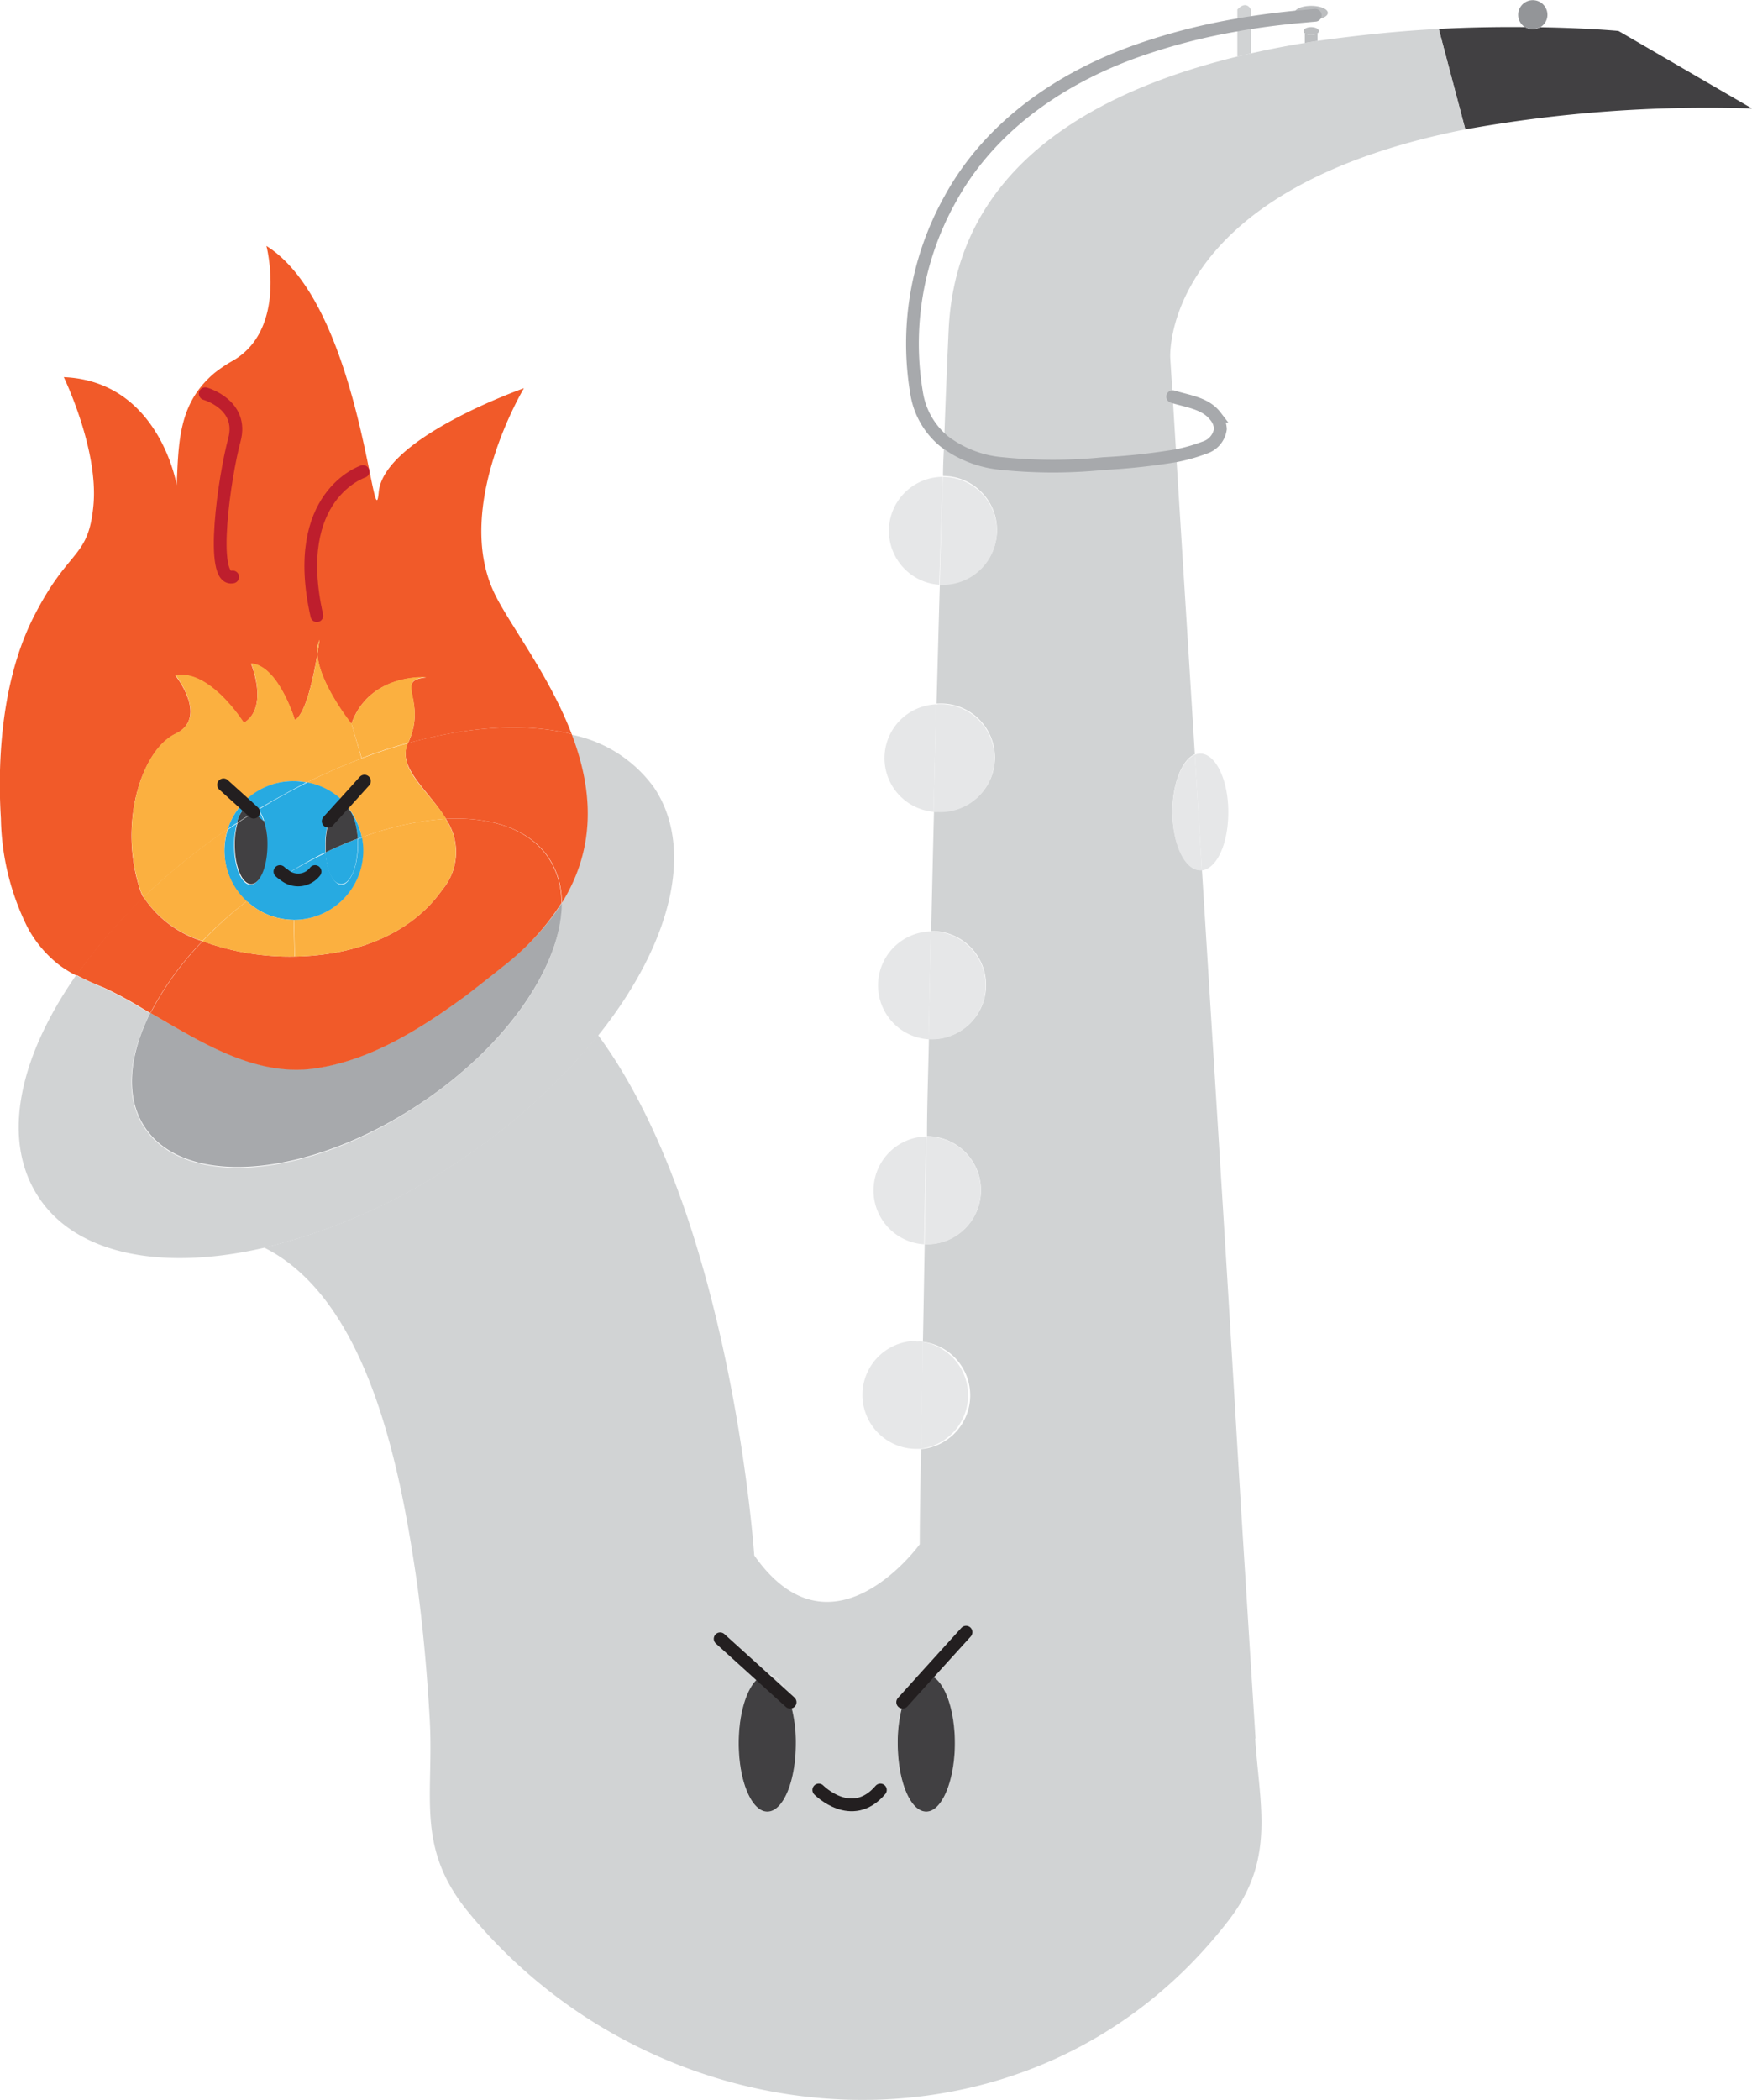 <svg xmlns="http://www.w3.org/2000/svg" viewBox="0 0 137.63 164.88"><defs><style>.cls-1{fill:#414042;}.cls-2{fill:#939598;}.cls-3{fill:#d1d3d4;}.cls-4{fill:#bcbec0;}.cls-5{fill:#e6e7e8;}.cls-6{fill:#f15a29;}.cls-7{fill:#a7a9ac;}.cls-8{fill:#fbb040;}.cls-9{fill:#27aae1;}.cls-10,.cls-11,.cls-12{fill:none;stroke-linecap:round;stroke-miterlimit:10;}.cls-10{stroke:#a7a9ac;}.cls-11{stroke:#231f20;}.cls-12{stroke:#be1e2d;}</style></defs><title>Asset 2</title><g id="Layer_2" data-name="Layer 2"><g id="fireSax"><path class="cls-1" d="M127.39,2.68l10.49,6.09a107.13,107.13,0,0,0-22.52,1.64l-2.09-7.89c2.5-.13,4.8-.16,6.8-.14a1.16,1.16,0,0,0,.59.16,1.21,1.21,0,0,0,.57-.15C125,2.45,127.39,2.68,127.39,2.68Z" transform="translate(-0.25 -0.25)"/><path class="cls-2" d="M121.81,1.4a1.14,1.14,0,0,1-.58,1h-1.16a1.15,1.15,0,1,1,1.74-1Z" transform="translate(-0.25 -0.25)"/><path class="cls-2" d="M120.07,2.38h1.16a1.21,1.21,0,0,1-.57.15A1.16,1.16,0,0,1,120.07,2.38Z" transform="translate(-0.25 -0.25)"/><path class="cls-3" d="M113.27,2.52l2.09,7.89h0c-24,4.74-23.18,17.94-23.18,17.94.06,1,.13,2,.19,3,.09,1.55.19,3.1.28,4.65a50.66,50.66,0,0,1-5.73.62,39.45,39.45,0,0,1-7.91,0,8.74,8.74,0,0,1-4.59-1.75c.11-3.17.23-6.1.35-8.7C75.35,13.54,85.93,7.5,97.45,4.69l1.07-.25c1.41-.32,2.82-.59,4.23-.82l1-.16C107.05,3,110.3,2.67,113.27,2.52Z" transform="translate(-0.25 -0.25)"/><path class="cls-4" d="M103.75,2.87a1,1,0,0,1-.5.12.88.88,0,0,1-.5-.13h0a.21.21,0,0,1-.1-.17c0-.17.27-.31.6-.31s.61.14.61.31A.26.26,0,0,1,103.75,2.87Z" transform="translate(-0.25 -0.25)"/><path class="cls-4" d="M103.75,2.87v.59l-1,.16V2.86a.88.88,0,0,0,.5.13A1,1,0,0,0,103.75,2.87Z" transform="translate(-0.25 -0.25)"/><path class="cls-4" d="M102.11,1.53a.34.34,0,0,1-.17-.27c0-.3.59-.55,1.31-.55s1.31.25,1.31.55-.58.55-1.31.55A2,2,0,0,1,102.11,1.53Z" transform="translate(-0.25 -0.25)"/><path class="cls-3" d="M60.07,131.86c-1,.51-1.79,2.67-1.79,5.26,0,3,1,5.37,2.25,5.37s2.24-2.4,2.24-5.37a11,11,0,0,0-.45-3.22c-.4-1.31-1-2.16-1.79-2.16A1,1,0,0,0,60.07,131.86Zm13-.11H73c-.72,0-1.35.8-1.76,2.06a10.83,10.83,0,0,0-.48,3.32c0,3,1,5.37,2.24,5.37s2.25-2.4,2.25-5.37S74.3,131.86,73.1,131.75Zm25.78,5c.33,5,1.49,9.06-1.55,13.54-.24.35-.48.68-.74,1-15.34,19.56-44.3,17.56-59.47-.85-4.22-5.12-2.75-9.09-3.08-15.14-.2-3.59-.52-7.18-1-10.75-1.17-8-3.54-22.11-12-26.34a47.1,47.1,0,0,0,15.27-6.8,48.3,48.3,0,0,0,10.95-9.89c10.49,14.23,12.27,40.85,12.27,40.85,6.1,8.7,13-.87,13-.87s0-2.79.11-7.47a4.24,4.24,0,0,0,.14-8.43c.05-2.37.09-4.93.14-7.66h.18a4.24,4.24,0,0,0,0-8.48h0c0-2.48.1-5,.15-7.63h.25a4.24,4.24,0,0,0,0-8.48h-.07c.07-3.12.14-6.26.22-9.39a1.88,1.88,0,0,0,.34,0,4.24,4.24,0,1,0,0-8.47h-.14c.09-3.21.17-6.36.26-9.39h.25a4.24,4.24,0,0,0,0-8.48c0-1,.06-1.89.1-2.81A8.74,8.74,0,0,0,79,36.63a39.45,39.45,0,0,0,7.91,0A50.66,50.66,0,0,0,92.65,36l.57,9.16q.45,7.15.89,14.31c-1,.42-1.76,2.28-1.76,4.5,0,2.54,1,4.59,2.19,4.59h.13q.94,15.06,1.87,30.11c.53,8.51,1,17,1.55,25.54Q98.48,130.5,98.88,136.75Z" transform="translate(-0.25 -0.25)"/><path class="cls-3" d="M98.52,2V4.44l-1.07.25V2.16C97.8,2.09,98.16,2,98.52,2Z" transform="translate(-0.25 -0.25)"/><path class="cls-3" d="M98.52,1V2c-.36,0-.72.11-1.07.18V1S98.1.22,98.52,1Z" transform="translate(-0.25 -0.25)"/><path class="cls-5" d="M94.54,59.42c1.21,0,2.2,2.06,2.2,4.59s-.92,4.44-2.07,4.58c-.18-3-.37-6.05-.56-9.08A1.07,1.07,0,0,1,94.54,59.42Z" transform="translate(-0.25 -0.25)"/><path class="cls-5" d="M94.11,59.51c.19,3,.38,6.05.56,9.08h-.13c-1.21,0-2.19-2-2.19-4.59C92.35,61.79,93.11,59.93,94.11,59.51Z" transform="translate(-0.25 -0.25)"/><path class="cls-5" d="M74.32,37.69a4.24,4.24,0,0,1,0,8.48h-.25C74.14,43.22,74.23,40.38,74.32,37.69Z" transform="translate(-0.25 -0.25)"/><path class="cls-5" d="M73.93,55.54a4.24,4.24,0,1,1,0,8.47,1.88,1.88,0,0,1-.34,0c.06-2.84.13-5.66.2-8.44Z" transform="translate(-0.25 -0.25)"/><path class="cls-5" d="M73.44,73.38a4.24,4.24,0,0,1,0,8.48h-.25c.06-2.78.12-5.62.18-8.47Z" transform="translate(-0.25 -0.25)"/><path class="cls-5" d="M73.06,89.48a4.24,4.24,0,0,1,0,8.48h-.18c.05-2.68.1-5.52.16-8.47Z" transform="translate(-0.25 -0.25)"/><path class="cls-5" d="M72.74,105.61A4.24,4.24,0,0,1,72.6,114C72.64,111.68,72.69,108.83,72.74,105.61Z" transform="translate(-0.25 -0.25)"/><path class="cls-1" d="M73.1,131.75c1.2.11,2.16,2.47,2.16,5.37s-1,5.37-2.25,5.37-2.24-2.4-2.24-5.37a10.83,10.83,0,0,1,.48-3.32Z" transform="translate(-0.25 -0.25)"/><path class="cls-5" d="M74.3,37.69h0c-.09,2.69-.18,5.53-.27,8.47a4.24,4.24,0,0,1,.25-8.47Z" transform="translate(-0.25 -0.25)"/><path class="cls-5" d="M73.79,55.55c-.07,2.78-.14,5.6-.2,8.44a4.23,4.23,0,0,1,.2-8.44Z" transform="translate(-0.25 -0.25)"/><path class="cls-5" d="M73.37,73.38c-.06,2.85-.12,5.69-.18,8.47a4.24,4.24,0,0,1,.18-8.47Z" transform="translate(-0.25 -0.25)"/><path class="cls-4" d="M73.1,131.75l-1.85,2.05c.41-1.26,1-2.06,1.76-2.06Z" transform="translate(-0.25 -0.25)"/><path class="cls-5" d="M73,89.48c-.06,3-.11,5.79-.16,8.47A4.24,4.24,0,0,1,73,89.48Z" transform="translate(-0.25 -0.25)"/><path class="cls-5" d="M72.24,105.58a4.07,4.07,0,0,1,.5,0c0,3.22-.1,6.07-.14,8.43l-.36,0a4.24,4.24,0,1,1,0-8.48Z" transform="translate(-0.25 -0.25)"/><path class="cls-1" d="M62.32,133.9a11,11,0,0,1,.45,3.22c0,3-1,5.37-2.24,5.37s-2.25-2.4-2.25-5.37c0-2.59.77-4.75,1.79-5.26Z" transform="translate(-0.25 -0.25)"/><path class="cls-3" d="M62.32,133.9l-2.25-2a1,1,0,0,1,.46-.12C61.27,131.74,61.92,132.59,62.32,133.9Z" transform="translate(-0.25 -0.25)"/><path class="cls-3" d="M51.64,62.1c3.25,4.88,1.27,12.36-4.38,19.43a48.3,48.3,0,0,1-10.95,9.89A47.1,47.1,0,0,1,21,98.22c-7.9,1.82-14.68.59-17.69-3.93s-1.59-11,2.92-17.47c.7.37,1.44.68,2.17,1a28.77,28.77,0,0,1,3,1.62l.63.37c-1.7,3.39-2,6.64-.42,9,3.2,4.79,12.89,4,21.64-1.89,6.89-4.59,11.15-10.9,11.1-15.72,2.84-4.56,2.34-9.18.78-13.27A10.53,10.53,0,0,1,51.64,62.1Z" transform="translate(-0.25 -0.25)"/><path class="cls-6" d="M45.16,57.89c1.56,4.09,2.06,8.71-.78,13.27a6.3,6.3,0,0,0-1-3.53c-1.51-2.27-4.47-3.27-8.1-3.09-1.36-2.24-3.85-4-3-5.94C37.11,57.26,41.59,57,45.16,57.89Z" transform="translate(-0.25 -0.25)"/><path class="cls-7" d="M44.38,71.16c0,4.82-4.21,11.13-11.1,15.72-8.75,5.84-18.44,6.68-21.64,1.89-1.56-2.34-1.28-5.59.42-9,3.92,2.26,8.23,5,12.92,4.35,4.41-.63,8.36-3.12,11.87-5.72,1-.77,2-1.56,3-2.36A19.49,19.49,0,0,0,44.38,71.16Z" transform="translate(-0.25 -0.25)"/><path class="cls-6" d="M43.35,67.63a6.3,6.3,0,0,1,1,3.53,19.49,19.49,0,0,1-4.49,4.9c-1,.8-2,1.59-3,2.36C33.34,81,29.39,83.51,25,84.14c-4.69.68-9-2.09-12.92-4.35a23.89,23.89,0,0,1,4.09-5.64,19.9,19.9,0,0,0,7.24,1.2c4.45-.06,9-1.57,11.59-5.25a4.6,4.6,0,0,0,.27-5.56C38.88,64.36,41.84,65.36,43.35,67.63Z" transform="translate(-0.25 -0.25)"/><path class="cls-6" d="M45.16,57.89c-3.57-.89-8-.63-12.86.71v0c1.57-3.37-1.15-4.92,1.43-5.16,0,0-4.44-.36-5.88,3.65,0,0-2.56-3.19-2.67-5.5.11-.65.17-1.09.17-1.09a2.17,2.17,0,0,0-.17,1.09c-.27,1.67-.89,4.7-1.77,5.21,0,0-1.29-4.29-3.44-4.44,0,0,1.44,3.44-.57,4.66,0,0-2.65-4.23-5.37-3.73,0,0,2.65,3.3,0,4.59s-4.51,7-2.77,12.25a3.51,3.51,0,0,0,.26.6,42.86,42.86,0,0,0-5.26,6.12,8.78,8.78,0,0,1-.94-.54c-.18-.12-.37-.25-.54-.39A9.2,9.2,0,0,1,2.38,73,19.94,19.94,0,0,1,.32,64.51C0,59.34.54,53.16,3,48.48c2.69-5.23,4.2-4.36,4.59-8.56C8,35.51,5.26,29.86,5.26,29.86c7.52.32,8.87,8.48,8.87,8.48.15-3.42.15-6.41,2.94-8.78a10.53,10.53,0,0,1,1.49-1c4.3-2.5,2.62-9,2.62-9C28.6,24.21,29.61,43.18,30,38.89s11.41-8.16,11.41-8.16S35.83,40,39.08,46.81C40.24,49.25,43.39,53.23,45.16,57.89Z" transform="translate(-0.25 -0.25)"/><path class="cls-8" d="M35.25,64.54A4.6,4.6,0,0,1,35,70.1c-2.58,3.68-7.14,5.19-11.59,5.25l-.07-2.88A5.45,5.45,0,0,0,28.77,67a5.19,5.19,0,0,0-.1-1A23.18,23.18,0,0,1,35.25,64.54Z" transform="translate(-0.25 -0.25)"/><path class="cls-8" d="M27.86,57.06c1.44-4,5.88-3.65,5.88-3.65-2.58.24.14,1.79-1.43,5.16v0c-1.2.33-2.42.73-3.65,1.2Z" transform="translate(-0.25 -0.25)"/><path class="cls-8" d="M27.31,63.32a5.36,5.36,0,0,0-2.95-1.64c1.43-.71,2.87-1.34,4.29-1.88,1.23-.47,2.45-.87,3.65-1.2-.9,2,1.59,3.7,3,5.94A23.18,23.18,0,0,0,28.67,66,5.35,5.35,0,0,0,27.31,63.32Z" transform="translate(-0.25 -0.25)"/><path class="cls-9" d="M22.59,69a33.45,33.45,0,0,1,3.24-1.78c.11,1.42.63,2.49,1.26,2.49s1.28-1.38,1.28-3.09c0-.16,0-.33,0-.48l.32-.12a5.19,5.19,0,0,1,.1,1,5.45,5.45,0,0,1-5.45,5.45A5.39,5.39,0,0,1,19.64,71q1-.78,2.07-1.5Z" transform="translate(-0.25 -0.25)"/><path class="cls-9" d="M28.67,66l-.32.12c-.09-1.44-.59-2.54-1.21-2.59l.17-.18A5.35,5.35,0,0,1,28.67,66Z" transform="translate(-0.25 -0.25)"/><path class="cls-8" d="M19.37,63.28a5.36,5.36,0,0,0-1.23,2.07,51,51,0,0,0-6.61,5.35,3.51,3.51,0,0,1-.26-.6c-1.74-5.23.12-11,2.77-12.25s0-4.59,0-4.59c2.72-.5,5.37,3.73,5.37,3.73,2-1.22.57-4.66.57-4.66,2.15.15,3.44,4.44,3.44,4.44.88-.51,1.5-3.54,1.77-5.21.11,2.31,2.67,5.5,2.67,5.5l.79,2.74c-1.42.54-2.86,1.17-4.29,1.88a5.1,5.1,0,0,0-1-.1A5.42,5.42,0,0,0,19.37,63.28Z" transform="translate(-0.25 -0.25)"/><path class="cls-9" d="M28.35,66.09c0,.15,0,.32,0,.48,0,1.71-.57,3.09-1.28,3.09s-1.15-1.07-1.26-2.49Q27.11,66.56,28.35,66.09Z" transform="translate(-0.25 -0.25)"/><path class="cls-1" d="M27.14,63.5c.62,0,1.12,1.15,1.21,2.59q-1.25.47-2.52,1.08,0-.3,0-.6a6.24,6.24,0,0,1,.28-1.9Z" transform="translate(-0.25 -0.25)"/><path class="cls-9" d="M26.08,64.67a6.24,6.24,0,0,0-.28,1.9q0,.3,0,.6A33.45,33.45,0,0,0,22.59,69l-.88.57q-1.08.72-2.07,1.5a5.44,5.44,0,0,1-1.5-5.67l.54-.37.18-.11a6.26,6.26,0,0,0-.22,1.7c0,1.71.58,3.09,1.29,3.09s1.28-1.38,1.28-3.09A6.07,6.07,0,0,0,21,64.72a2.6,2.6,0,0,0-.44-.9q1.92-1.18,3.85-2.14a5.36,5.36,0,0,1,2.95,1.64l-.17.18h-.05C26.68,63.49,26.31,64,26.08,64.67Z" transform="translate(-0.25 -0.25)"/><path class="cls-8" d="M25.36,50.47s-.06.44-.17,1.09A2.17,2.17,0,0,1,25.36,50.47Z" transform="translate(-0.25 -0.25)"/><path class="cls-9" d="M23.32,61.58a5.1,5.1,0,0,1,1,.1q-1.93,1-3.85,2.14a.77.77,0,0,0-.58-.33.58.58,0,0,0-.26.06h0l-.29-.27A5.42,5.42,0,0,1,23.32,61.58Z" transform="translate(-0.25 -0.25)"/><path class="cls-8" d="M23.32,72.47l.07,2.88a19.9,19.9,0,0,1-7.24-1.2A32.27,32.27,0,0,1,19.64,71,5.39,5.39,0,0,0,23.32,72.47Z" transform="translate(-0.25 -0.25)"/><path class="cls-1" d="M21,64.72a6.07,6.07,0,0,1,.26,1.85c0,1.71-.57,3.09-1.28,3.09s-1.29-1.38-1.29-3.09a6.26,6.26,0,0,1,.22-1.7c.44-.3.88-.58,1.32-.85Z" transform="translate(-0.25 -0.25)"/><path class="cls-9" d="M20.51,63.82a2.6,2.6,0,0,1,.44.9l-.77-.7Z" transform="translate(-0.25 -0.25)"/><path class="cls-1" d="M19.67,63.55l.51.47c-.44.27-.88.55-1.32.85a2.13,2.13,0,0,1,.8-1.32Z" transform="translate(-0.25 -0.25)"/><path class="cls-9" d="M19.37,63.28l.29.27a2.13,2.13,0,0,0-.8,1.32l-.18.11-.54.37A5.36,5.36,0,0,1,19.37,63.28Z" transform="translate(-0.25 -0.25)"/><path class="cls-8" d="M17.88,67a5.39,5.39,0,0,0,1.76,4,32.27,32.27,0,0,0-3.49,3.13,8.58,8.58,0,0,1-4.62-3.45,51,51,0,0,1,6.61-5.35A5.36,5.36,0,0,0,17.88,67Z" transform="translate(-0.25 -0.25)"/><path class="cls-6" d="M16.15,74.15a23.89,23.89,0,0,0-4.09,5.64l-.63-.37a28.77,28.77,0,0,0-3-1.62c-.73-.3-1.47-.61-2.17-1a42.86,42.86,0,0,1,5.26-6.12A8.58,8.58,0,0,0,16.15,74.15Z" transform="translate(-0.25 -0.25)"/><path class="cls-10" d="M92.37,31.39c1.2.38,2.56.5,3.36,1.54a1.71,1.71,0,0,1,.39,1,1.79,1.79,0,0,1-1.26,1.47,13.66,13.66,0,0,1-2.21.63,50.66,50.66,0,0,1-5.73.62,39.45,39.45,0,0,1-7.91,0,8.74,8.74,0,0,1-4.59-1.75,6.14,6.14,0,0,1-2.13-3.59,23.25,23.25,0,0,1,2.59-15.41C78.14,9.93,84,6.08,90.28,4a47.88,47.88,0,0,1,7.17-1.79c.35-.07.71-.13,1.07-.18,1.19-.19,2.39-.33,3.59-.45l1.46-.13" transform="translate(-0.25 -0.25)"/><path class="cls-11" d="M64.57,140.79s2.59,2.63,4.84,0" transform="translate(-0.25 -0.25)"/><polyline class="cls-11" points="56.57 128.67 59.82 131.61 62.07 133.65"/><polyline class="cls-11" points="75.89 128.15 72.85 131.5 71 133.55 70.91 133.65"/><path class="cls-11" d="M22.24,68.68a2.24,2.24,0,0,0,.35.27A1.68,1.68,0,0,0,25,68.68" transform="translate(-0.25 -0.25)"/><line class="cls-11" x1="19.42" y1="63.3" x2="19.93" y2="63.77"/><polyline class="cls-11" points="17.56 61.62 19.12 63.03 19.41 63.3"/><polyline class="cls-11" points="28.63 61.33 27.06 63.07 26.89 63.25 25.83 64.42 25.78 64.48"/><path class="cls-12" d="M16.37,31.16s3.05.85,2.29,3.64-2,11.18-.13,10.75" transform="translate(-0.25 -0.25)"/><path class="cls-12" d="M28.77,37.27S23,39.13,25.14,48.59" transform="translate(-0.25 -0.25)"/></g></g></svg>
